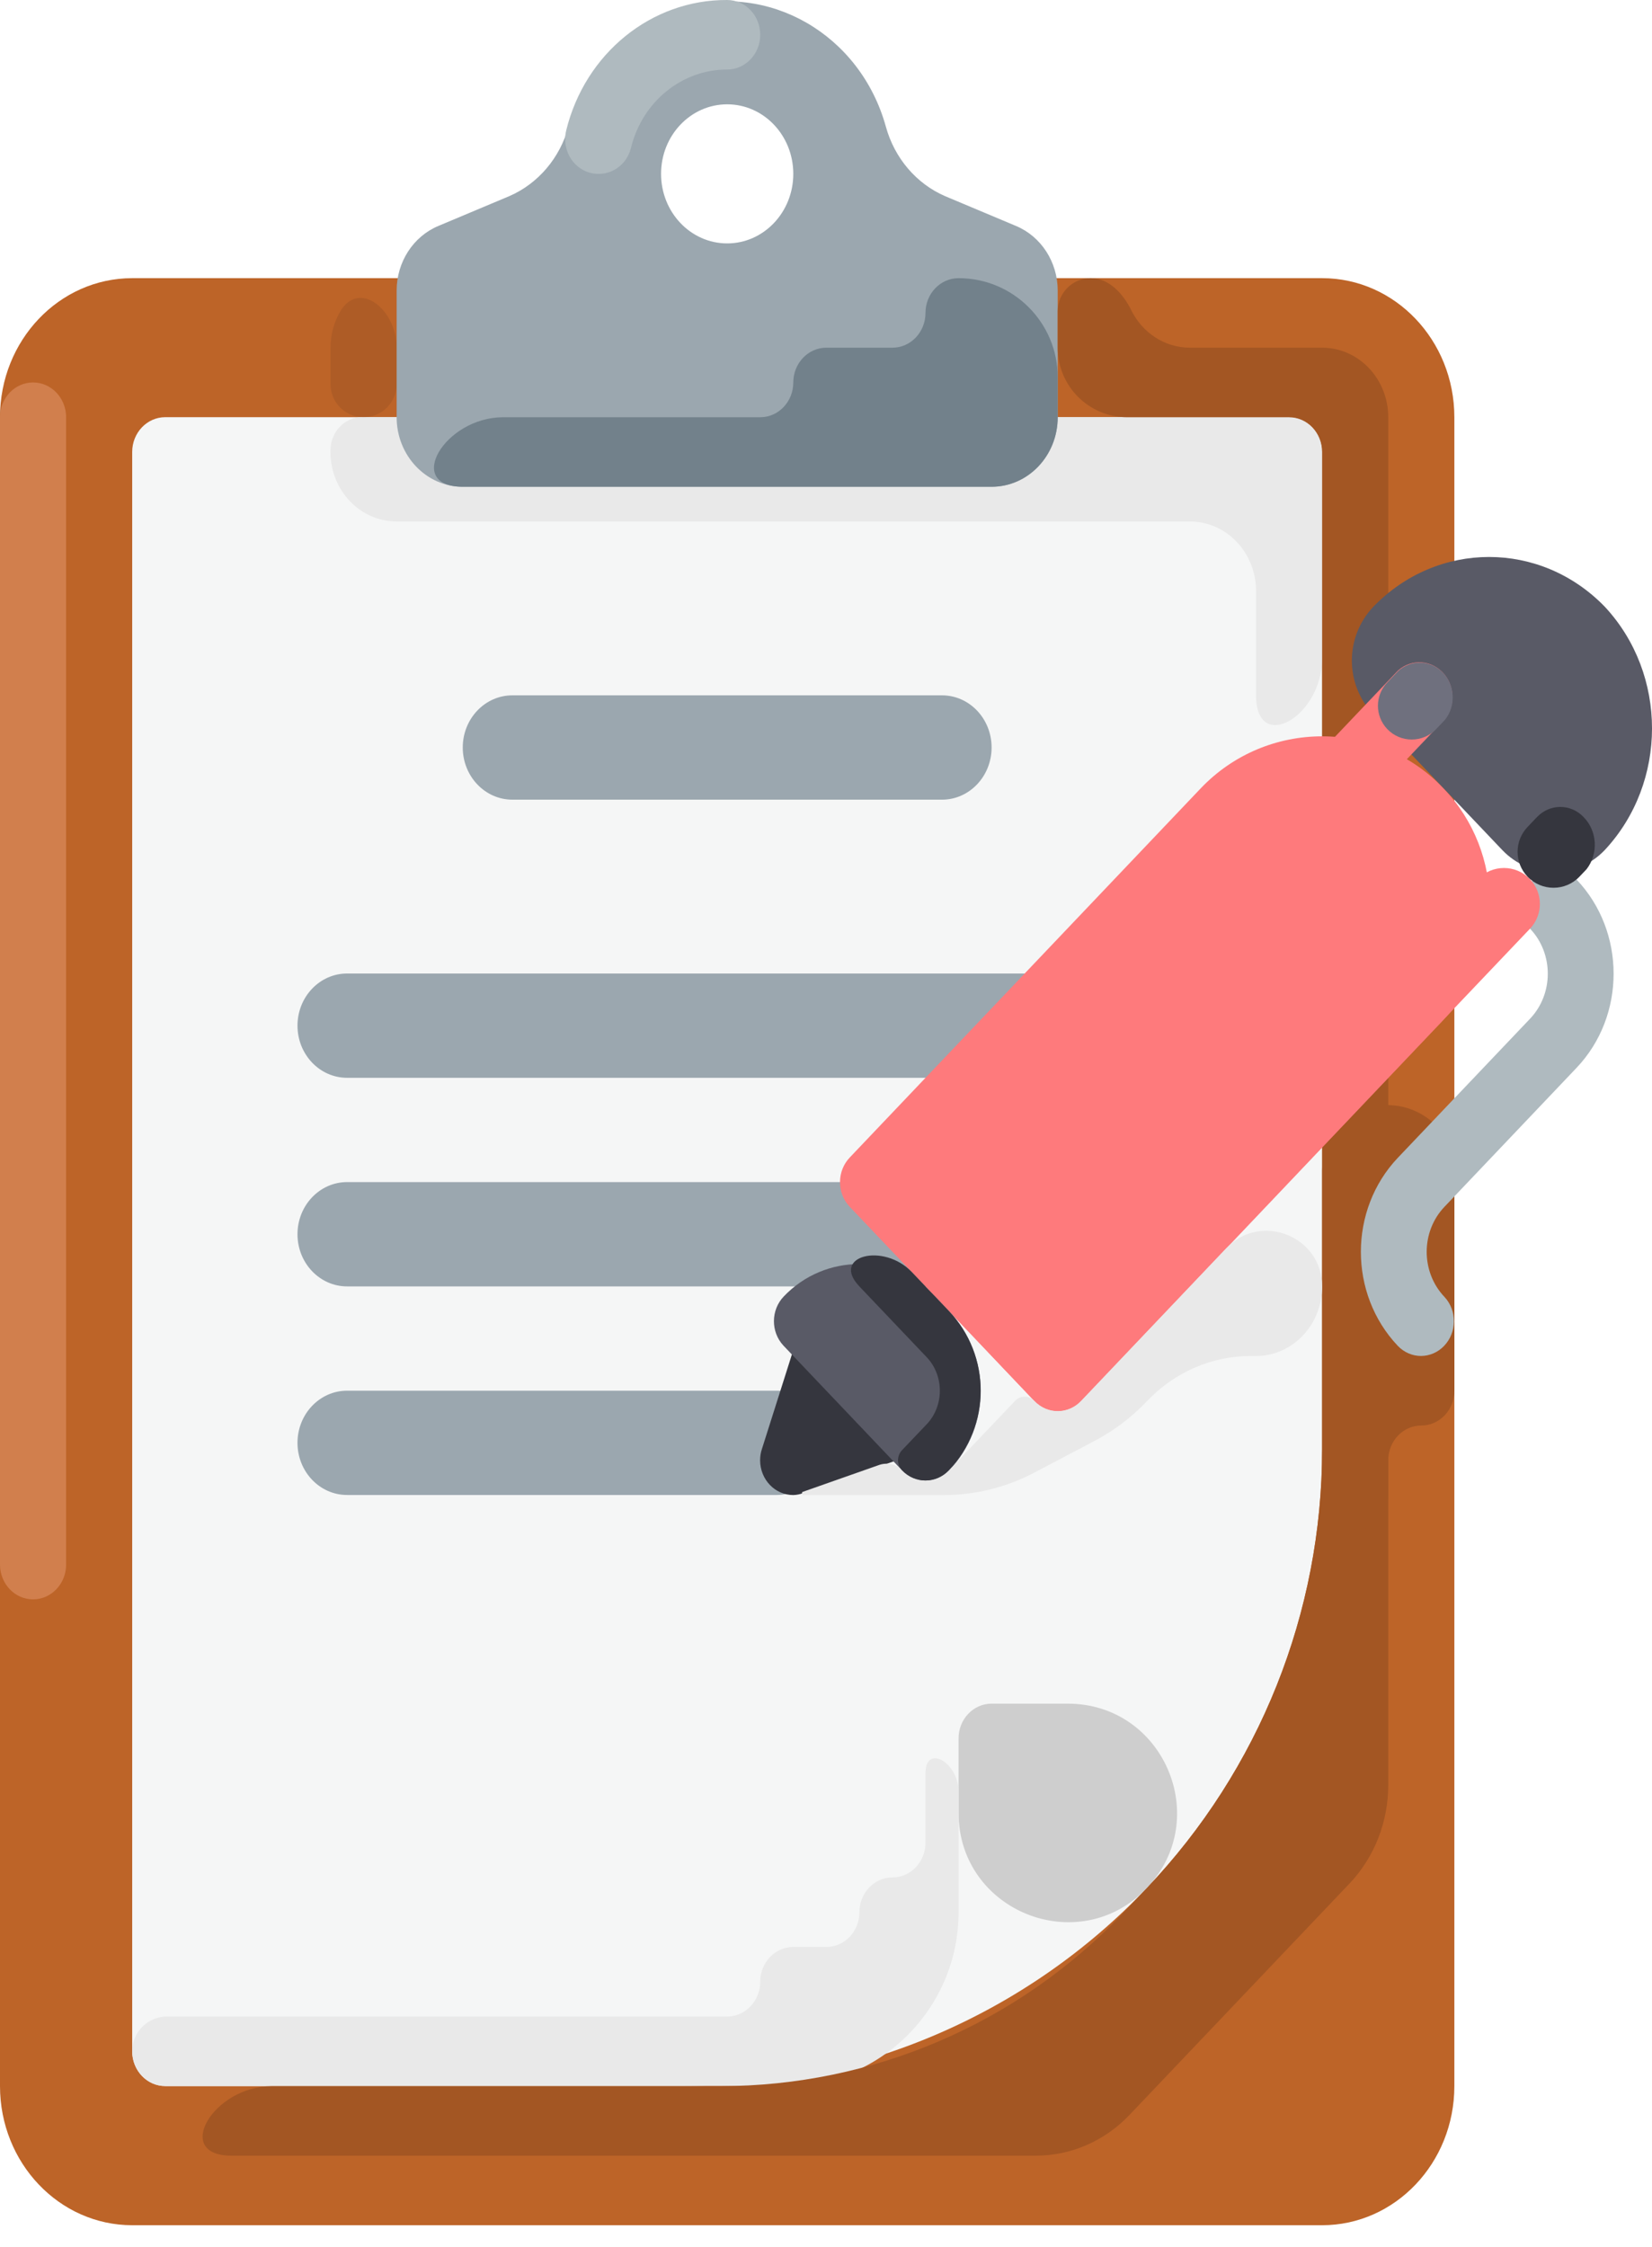 <svg width="50" height="68" viewBox="0 0 50 68" fill="none" xmlns="http://www.w3.org/2000/svg">
<path d="M4.002 8.418H40.016C42.226 8.418 44.018 10.302 44.018 12.627V63.132C44.018 65.456 42.226 67.341 40.016 67.341H4.002C1.792 67.341 0 65.456 0 63.132V12.627C0 10.302 1.792 8.418 4.002 8.418Z" fill="#BD6428"/>
<path d="M5.002 63.13C4.45 63.13 4.001 62.659 4.001 62.078V13.677C4.001 13.096 4.45 12.625 5.002 12.625H39.016C39.568 12.625 40.016 13.096 40.016 13.677V43.855C40.016 48.799 38.117 53.554 34.71 57.137C31.072 60.964 26.022 63.13 20.742 63.13H5.002Z" fill="#F5F6F6"/>
<path d="M12.005 11.626C12.005 12.179 11.557 12.627 11.004 12.627C10.452 12.627 10.004 12.179 10.004 11.626V10.522C10.004 10.13 10.106 9.764 10.283 9.45C10.854 8.437 12.005 9.36 12.005 10.522V11.626Z" fill="#AE5C26"/>
<path d="M10.505 29.461H33.514C34.342 29.461 35.015 30.168 35.015 31.039C35.015 31.91 34.342 32.617 33.514 32.617H10.505C9.676 32.617 9.004 31.91 9.004 31.039C9.004 30.168 9.676 29.461 10.505 29.461Z" fill="#9BA7AF"/>
<path d="M10.505 35.773H33.514C34.342 35.773 35.015 36.48 35.015 37.352C35.015 38.223 34.342 38.93 33.514 38.93H10.505C9.676 38.93 9.004 38.223 9.004 37.352C9.004 36.48 9.676 35.773 10.505 35.773Z" fill="#9BA7AF"/>
<path d="M10.505 42.086H23.51C24.338 42.086 25.011 42.793 25.011 43.664C25.011 44.535 24.338 45.242 23.51 45.242H10.505C9.676 45.242 9.004 44.535 9.004 43.664C9.004 42.793 9.676 42.086 10.505 42.086Z" fill="#9BA7AF"/>
<path d="M15.507 21.043H28.512C29.34 21.043 30.012 21.75 30.012 22.621C30.012 23.492 29.34 24.2 28.512 24.2H15.507C14.678 24.2 14.006 23.492 14.006 22.621C14.006 21.75 14.678 21.043 15.507 21.043Z" fill="#9BA7AF"/>
<path d="M34.71 57.137C36.711 55.033 35.219 51.557 32.316 51.557H30.012C29.46 51.557 29.012 52.028 29.012 52.609V54.861C29.012 57.845 32.654 59.3 34.71 57.137Z" fill="#CECECE"/>
<path d="M1 11.574C1.553 11.574 2.001 12.046 2.001 12.626V47.349C2.001 47.929 1.553 48.401 1 48.401C0.448 48.401 0 47.929 0 47.349V12.626C0 12.046 0.448 11.574 1 11.574Z" fill="#D17F4D"/>
<path d="M28.011 53.66V55.764C28.011 56.345 27.563 56.816 27.011 56.816C26.459 56.816 26.011 57.288 26.011 57.868C26.011 58.449 25.562 58.92 25.01 58.92H24.01C23.457 58.92 23.009 59.392 23.009 59.973C23.009 60.553 22.561 61.025 22.009 61.025H5.054C4.473 61.025 4.001 61.496 4.001 62.077C4.001 62.658 4.45 63.129 5.002 63.129H23.751C26.656 63.129 29.012 60.774 29.012 57.868V54.22C29.012 53.329 28.011 52.769 28.011 53.66Z" fill="#E9E9E9"/>
<path d="M39.016 12.625H10.951C10.436 12.625 10.03 13.057 10.004 13.572C9.949 14.732 10.798 15.72 11.902 15.778C11.937 15.78 11.971 15.782 12.005 15.782H36.015C37.12 15.782 38.016 16.723 38.016 17.886V21.043C38.016 22.824 40.016 21.703 40.016 19.922V13.677C40.016 13.096 39.569 12.625 39.016 12.625Z" fill="#E9E9E9"/>
<path d="M28.602 5.935C27.731 5.557 27.072 4.782 26.811 3.83C26.038 1.041 23.261 -0.561 20.608 0.253C18.968 0.756 17.685 2.105 17.207 3.83C16.946 4.782 16.287 5.557 15.416 5.935L13.265 6.839C12.507 7.157 12.008 7.927 12.005 8.786V12.627C12.005 13.789 12.9 14.731 14.006 14.731H30.012C31.118 14.731 32.013 13.789 32.013 12.627V8.786C32.01 7.927 31.511 7.157 30.753 6.839L28.602 5.935ZM22.009 7.366C20.904 7.366 20.008 6.424 20.008 5.261C20.008 4.098 20.904 3.157 22.009 3.157C23.114 3.157 24.01 4.098 24.01 5.261C24.01 6.424 23.114 7.366 22.009 7.366Z" fill="#9BA7AF"/>
<path d="M29.012 8.418C28.46 8.418 28.011 8.889 28.011 9.47C28.011 10.051 27.563 10.522 27.011 10.522H25.01C24.458 10.522 24.01 10.994 24.01 11.575C24.01 12.155 23.562 12.627 23.009 12.627H15.23C13.449 12.627 12.225 14.731 14.006 14.731H30.012C31.118 14.731 32.013 13.789 32.013 12.627V11.419C32.013 9.762 30.669 8.418 29.012 8.418Z" fill="#72818B"/>
<path d="M18.137 5.261C17.585 5.28 17.123 4.823 17.106 4.243C17.103 4.143 17.114 4.043 17.137 3.946C17.71 1.612 19.718 -0.014 22.009 8.56677e-05C22.561 8.56677e-05 23.009 0.471 23.009 1.052C23.009 1.633 22.561 2.104 22.009 2.104C20.638 2.102 19.44 3.077 19.098 4.472C18.985 4.934 18.591 5.257 18.137 5.261Z" fill="#AFBABF"/>
<path d="M40.016 10.522H36.015C35.24 10.522 34.569 10.06 34.237 9.384C33.993 8.889 33.566 8.418 33.013 8.418C32.461 8.418 32.013 8.866 32.013 9.418V10.522C32.013 11.685 32.955 12.627 34.117 12.627H39.016C39.568 12.627 40.016 13.098 40.016 13.679V43.857C40.016 48.801 38.117 53.556 34.71 57.138L33.979 57.907C30.807 61.243 26.406 63.132 21.803 63.132H8.227C6.446 63.132 5.222 65.236 7.003 65.236H31.353C32.414 65.237 33.433 64.794 34.184 64.005L40.847 56.998C41.597 56.207 42.018 55.136 42.017 54.02V12.627C42.017 11.465 41.122 10.522 40.016 10.522Z" fill="#A35623"/>
<path d="M40.581 34.056C40.219 34.429 40.016 34.929 40.016 35.449V45.244C40.016 45.825 40.464 46.297 41.017 46.297C41.569 46.297 42.017 45.825 42.017 45.244V44.192C42.017 43.611 42.465 43.14 43.017 43.14C43.57 43.14 44.018 42.669 44.018 42.088V35.449C44.018 33.652 41.832 32.766 40.581 34.056Z" fill="#A35623"/>
<path d="M43.017 41.035C42.751 41.038 42.496 40.927 42.307 40.73C40.816 39.157 40.816 36.611 42.307 35.038L46.309 30.829C47.024 30.078 47.025 28.858 46.311 28.106C46.31 28.105 46.31 28.105 46.309 28.104C45.95 27.663 45.999 26.998 46.418 26.62C46.792 26.283 47.345 26.283 47.719 26.62C49.211 28.194 49.211 30.74 47.719 32.313L43.718 36.522C43.002 37.273 43.002 38.492 43.716 39.245C43.717 39.246 43.717 39.246 43.718 39.247C44.105 39.661 44.098 40.327 43.704 40.734C43.521 40.924 43.275 41.031 43.017 41.035Z" fill="#AFBABF"/>
<path d="M24.01 45.244C23.457 45.245 23.008 44.776 23.006 44.195C23.006 44.079 23.023 43.965 23.059 43.855L24.06 40.699C24.234 40.146 24.8 39.847 25.325 40.03C25.851 40.214 26.135 40.809 25.961 41.361L25.946 41.407C25.8 41.863 26.239 42.289 26.691 42.13C27.216 41.946 27.782 42.245 27.956 42.798C28.13 43.35 27.846 43.946 27.321 44.129L24.32 45.181C24.221 45.219 24.116 45.241 24.01 45.244Z" fill="#35363E"/>
<path d="M25.72 36.522L31.313 42.404C31.703 42.812 32.333 42.812 32.723 42.404L43.696 30.855C45.558 28.895 45.557 25.82 43.695 23.861C41.694 21.757 38.339 21.757 36.338 23.861L25.72 35.028C25.33 35.435 25.325 36.096 25.708 36.509C25.712 36.514 25.716 36.518 25.72 36.522Z" fill="#FE7A7C"/>
<path d="M46.307 26.606C45.878 26.155 45.16 26.155 44.731 26.606L33.804 38.099C33.414 38.507 32.784 38.507 32.394 38.099L30.953 36.583C30.31 35.889 29.19 37.113 28.427 36.554C28.251 36.425 28.049 36.243 27.812 35.994L27.011 35.152C26.368 34.458 25.092 35.54 25.592 36.343C25.629 36.402 25.672 36.458 25.721 36.51L30.513 41.56L31.303 42.391C31.693 42.8 32.324 42.8 32.714 42.391L46.307 28.105C46.706 27.685 46.706 27.026 46.307 26.606Z" fill="#FE7A7C"/>
<path d="M41.567 18.36C40.699 19.273 40.699 20.708 41.567 21.621L45.469 25.725C46.312 26.612 47.727 26.612 48.57 25.725C50.477 23.679 50.477 20.405 48.57 18.36C46.625 16.354 43.512 16.354 41.567 18.36Z" fill="#595A66"/>
<path d="M23.72 40.73L27.311 44.507C27.701 44.915 28.332 44.915 28.722 44.507C30.006 43.151 30.004 41.026 28.717 39.672L28.302 39.236C27.056 37.925 24.966 37.925 23.72 39.236C23.33 39.643 23.325 40.304 23.708 40.717C23.712 40.721 23.716 40.726 23.72 40.73Z" fill="#595A66"/>
<path d="M31.303 42.393C31.145 42.227 30.88 42.227 30.723 42.393L28.722 44.498C28.331 44.906 27.701 44.906 27.311 44.498C27.128 44.311 26.854 44.248 26.607 44.334L24.292 45.149C24.291 45.15 24.289 45.15 24.288 45.151C24.261 45.165 24.274 45.245 24.305 45.245H28.572C29.523 45.243 30.462 45.01 31.313 44.561L33.133 43.603C33.718 43.295 34.252 42.89 34.714 42.404C35.547 41.526 36.677 41.035 37.855 41.036H38.016C39.121 41.036 40.016 40.094 40.016 38.931C40.016 37.413 38.163 36.672 37.116 37.773L32.723 42.393C32.334 42.806 31.701 42.809 31.309 42.399C31.307 42.397 31.305 42.395 31.303 42.393Z" fill="#E9E9E9"/>
<path d="M27.602 38.5C26.736 37.589 25.141 38.011 26.005 38.924C26.007 38.926 26.009 38.928 26.011 38.931L28.012 41.035C28.564 41.579 28.593 42.491 28.076 43.072C28.056 43.095 28.034 43.117 28.012 43.139L27.301 43.886C27.139 44.057 27.139 44.326 27.301 44.497C27.692 44.905 28.322 44.905 28.712 44.497C30 43.148 30.003 41.025 28.717 39.673L27.602 38.5Z" fill="#35363E"/>
<path d="M39.016 26.304C38.464 26.307 38.013 25.839 38.01 25.258C38.008 24.975 38.115 24.703 38.306 24.505L42.308 20.296C42.727 19.918 43.359 19.97 43.718 20.41C44.039 20.804 44.039 21.386 43.718 21.779L39.717 25.988C39.532 26.186 39.28 26.299 39.016 26.304Z" fill="#FE7A7C"/>
<path d="M41.987 22.063C42.39 22.486 43.065 22.486 43.468 22.063L43.728 21.79C44.087 21.349 44.038 20.684 43.619 20.306C43.245 19.968 42.691 19.968 42.317 20.306L41.987 20.654C41.611 21.049 41.611 21.668 41.987 22.063Z" fill="#6F707E"/>
<path d="M46.231 26.528C46.66 26.979 47.379 26.979 47.807 26.528L48.02 26.304C48.384 25.834 48.345 25.148 47.929 24.726C47.539 24.318 46.909 24.318 46.519 24.726L46.231 25.029C45.832 25.449 45.832 26.108 46.231 26.528Z" fill="#35363E"/>
</svg>
